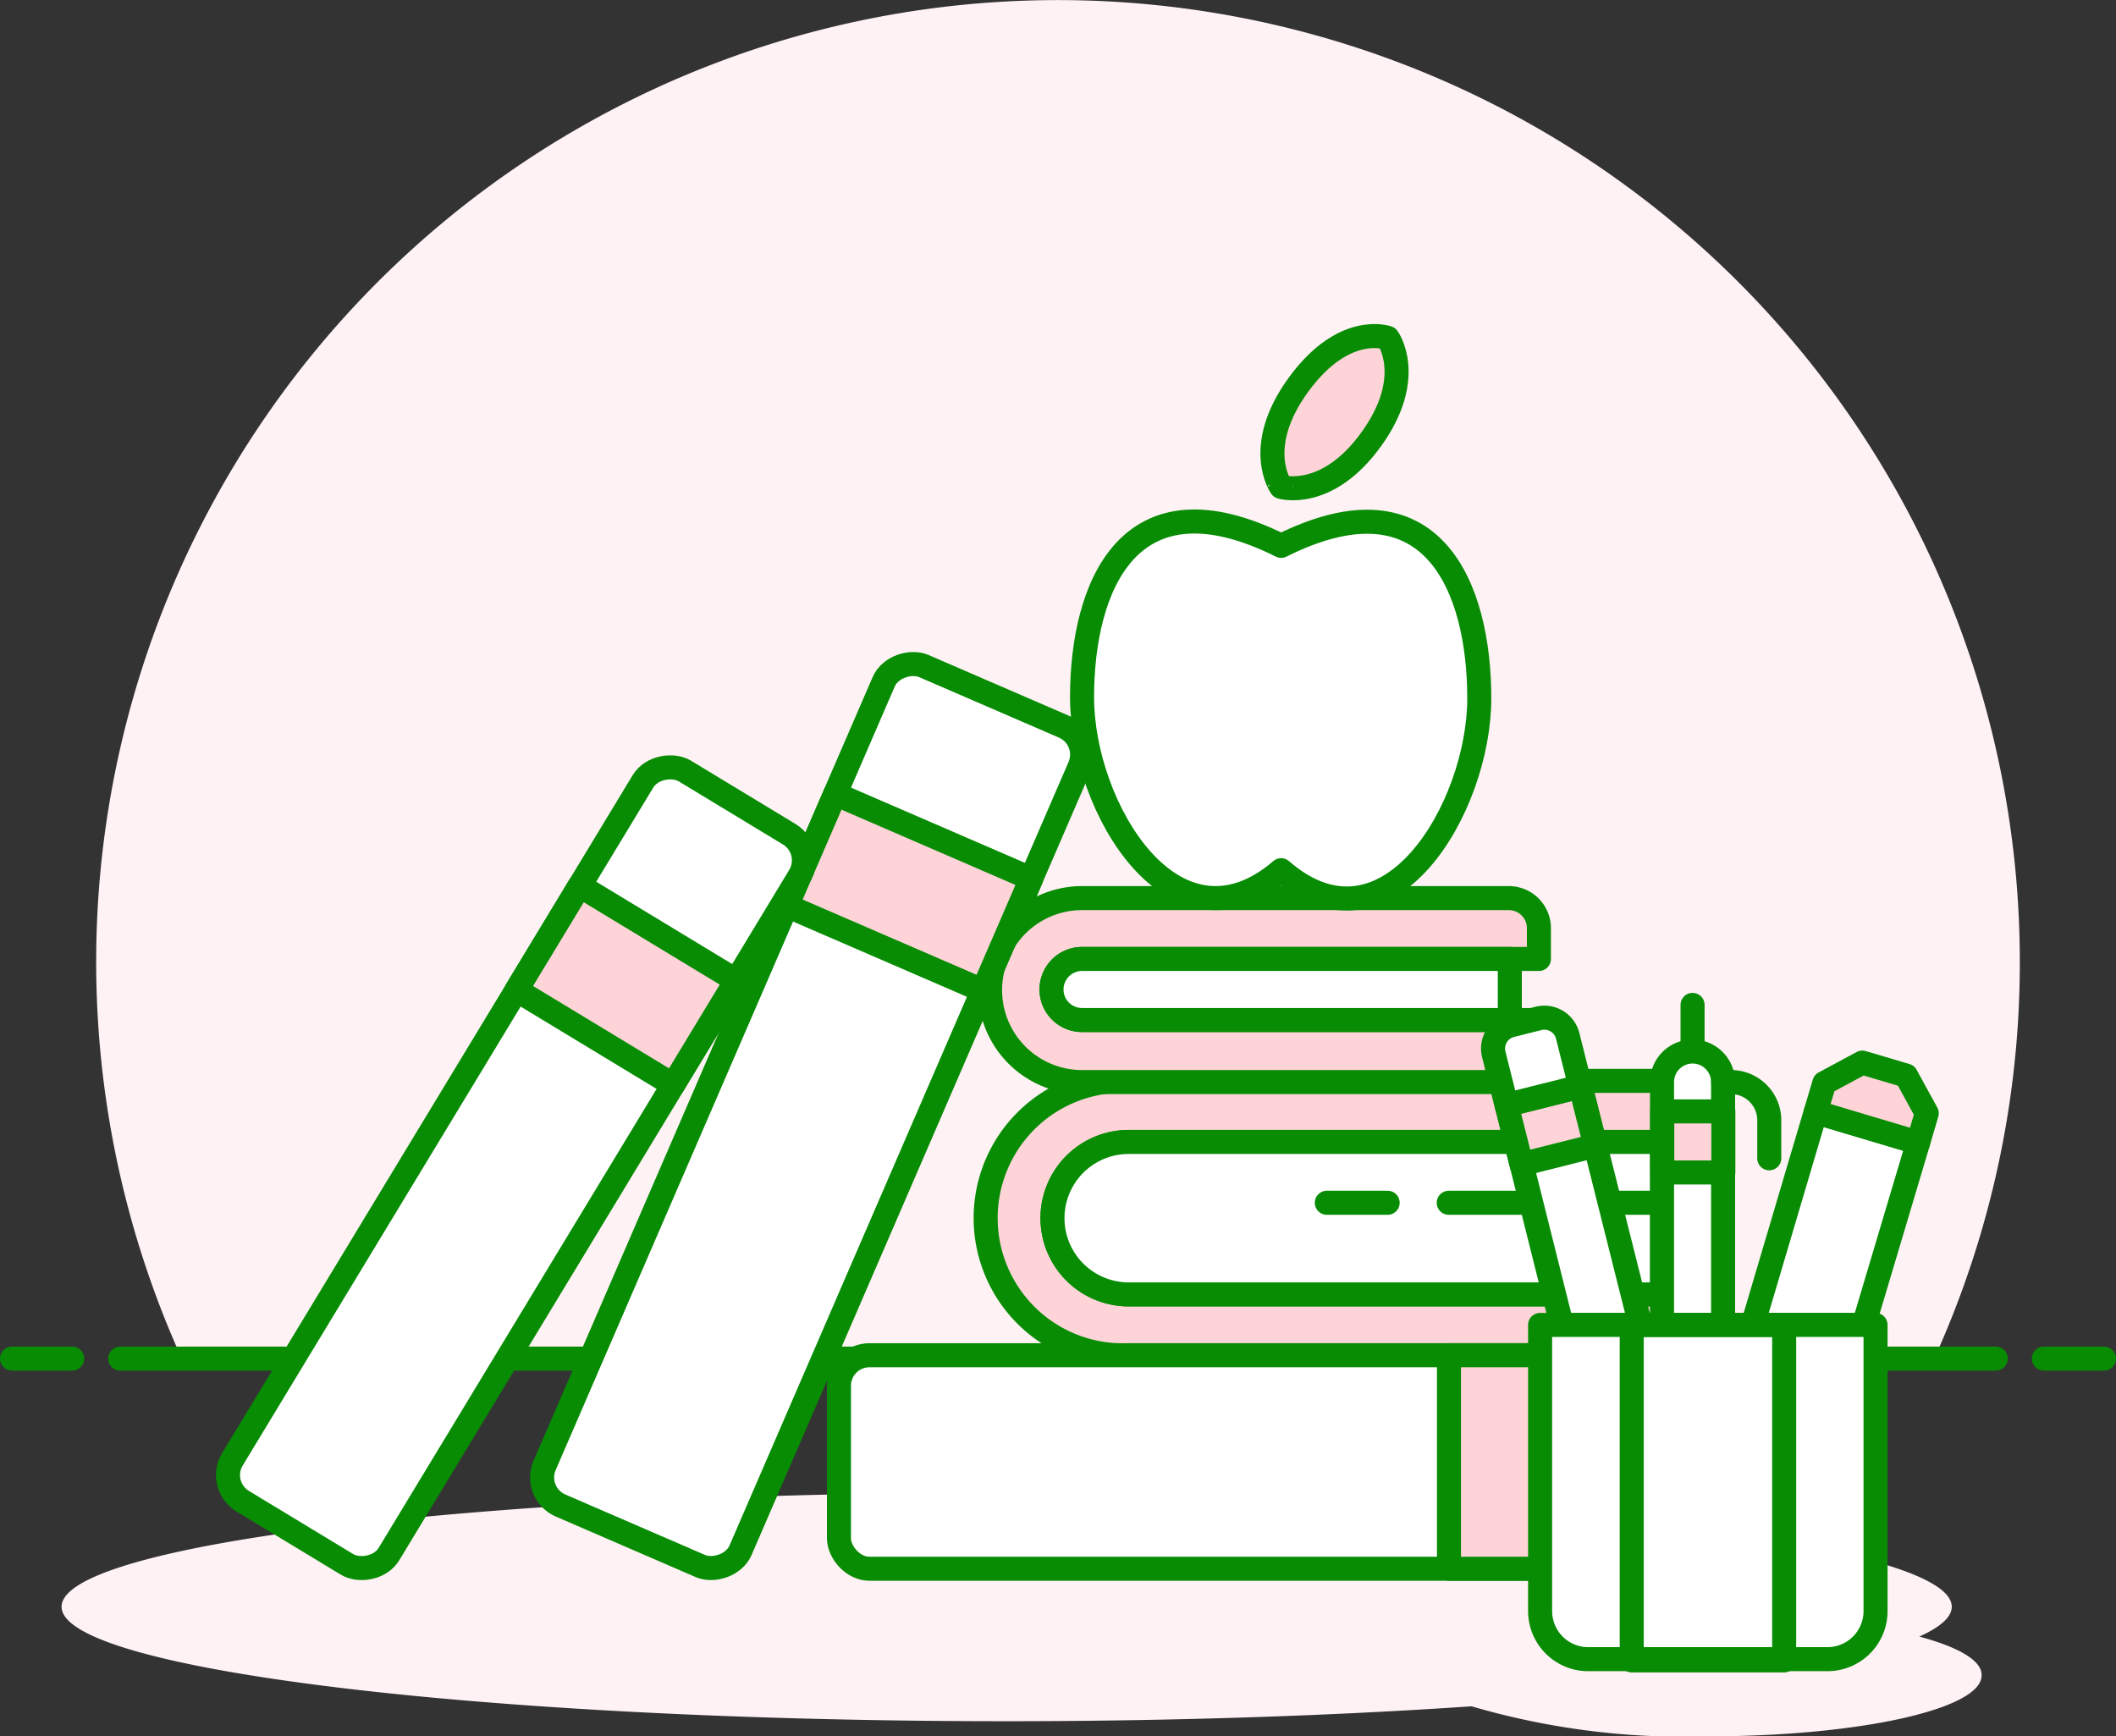 <svg xmlns="http://www.w3.org/2000/svg" viewBox="0 0 88 72.21"><rect x="0" y="0" width="88" height="72.21" fill="#333333" stroke="none"/><defs><style>.cls-1{fill:#fff2f4;}.cls-2{fill:none;}.cls-2,.cls-4,.cls-6{stroke:#078c04;stroke-linecap:round;stroke-linejoin:round;}.cls-3,.cls-6{fill:#ffd4d9;}.cls-4,.cls-5{fill:#fff;}</style></defs><title>grind-2</title><g id="Layer_2" data-name="Layer 2"><g id="Layer_1-2" data-name="Layer 1"><path class="cls-1" d="M84,40A40,40,0,1,0,7.56,56.5H80.44A39.85,39.85,0,0,0,84,40Z"/><line class="cls-2" x1="5" y1="56.5" x2="83" y2="56.5"/><line class="cls-2" x1="0.5" y1="56.5" x2="3" y2="56.5"/><line class="cls-2" x1="85" y1="56.5" x2="87.5" y2="56.5"/><path class="cls-1" d="M79.82,68.06c.87-.39,1.35-.81,1.35-1.24,0-2.62-17.6-4.75-39.3-4.75S2.56,64.2,2.56,66.82s17.6,4.76,39.31,4.76c7,0,13.62-.23,19.33-.62A31.44,31.44,0,0,0,71,72.21c6.3,0,11.41-1.13,11.41-2.53C82.44,69.06,81.45,68.5,79.82,68.06Z"/><path class="cls-3" d="M46.94,47.49a3.17,3.17,0,1,0,0,6.34H69.13a1.27,1.27,0,0,1,0,2.53H46.94a5.71,5.71,0,1,1,0-11.41H69.13a1.27,1.27,0,0,1,0,2.54Z"/><path class="cls-2" d="M46.94,47.49a3.17,3.17,0,1,0,0,6.34H69.13a1.27,1.27,0,0,1,0,2.53H46.94a5.71,5.71,0,1,1,0-11.41H69.13a1.27,1.27,0,0,1,0,2.54Z"/><path class="cls-4" d="M69.13,53.83V47.49H46.94a3.17,3.17,0,1,0,0,6.34Z"/><line class="cls-2" x1="69.13" y1="50.02" x2="60.25" y2="50.02"/><line class="cls-2" x1="57.71" y1="50.02" x2="55.18" y2="50.02"/><path class="cls-3" d="M45,37.35A3.8,3.8,0,1,0,45,45H62.79a1.25,1.25,0,0,0,1.26-1.26V42.42H45a1.27,1.27,0,1,1,0-2.54h19V38.61a1.25,1.25,0,0,0-1.26-1.26Z"/><path class="cls-2" d="M45,37.35A3.8,3.8,0,1,0,45,45H62.79a1.25,1.25,0,0,0,1.26-1.26V42.42H45a1.27,1.27,0,1,1,0-2.54h19V38.61a1.25,1.25,0,0,0-1.26-1.26Z"/><path class="cls-4" d="M62.79,42.42V39.88H45a1.27,1.27,0,1,0,0,2.54Z"/><rect class="cls-5" x="14.75" y="41.98" width="38.04" height="8.88" rx="1.27" ry="1.27" transform="translate(-22.24 58.97) rotate(-66.6)"/><rect class="cls-2" x="14.75" y="41.98" width="38.04" height="8.88" rx="1.27" ry="1.27" transform="translate(-22.24 58.97) rotate(-66.6)"/><rect class="cls-6" x="33.36" y="34.57" width="8.88" height="5.07" transform="translate(17.85 -11.96) rotate(23.4)"/><rect class="cls-5" x="3.71" y="44.76" width="35.5" height="7.61" rx="1.27" ry="1.27" transform="translate(-31.2 41.76) rotate(-58.8)"/><rect class="cls-2" x="3.71" y="44.76" width="35.5" height="7.61" rx="1.27" ry="1.27" transform="translate(-31.2 41.76) rotate(-58.8)"/><rect class="cls-6" x="22.25" y="38.44" width="7.61" height="5.07" transform="translate(24.99 -7.57) rotate(31.2)"/><rect class="cls-5" x="34.89" y="56.36" width="38.04" height="8.88" rx="1.27" ry="1.27"/><rect class="cls-2" x="34.89" y="56.36" width="38.04" height="8.88" rx="1.27" ry="1.27"/><rect class="cls-6" x="58.35" y="58.26" width="8.88" height="5.07" transform="translate(123.59 -1.99) rotate(90)"/><path class="cls-5" d="M53.28,22.7c6.34-3.17,8.24,1.79,8.24,6.34s-3.81,11-8.24,7.15C48.84,40,45,33.59,45,29S46.94,19.53,53.28,22.7Z"/><path class="cls-2" d="M53.28,22.7c6.34-3.17,8.24,1.79,8.24,6.34s-3.81,11-8.24,7.15C48.84,40,45,33.59,45,29S46.94,19.53,53.28,22.7Z"/><path class="cls-6" d="M57.71,14.05s1.18,1.62-.67,4.2-3.76,2-3.76,2S52.1,18.61,54,16,57.71,14.05,57.71,14.05Z"/><path class="cls-4" d="M71.66,55.1H69.12V45a1.27,1.27,0,0,1,2.54,0Z"/><rect class="cls-6" x="69.13" y="46.22" width="2.54" height="2.54"/><line class="cls-2" x1="70.39" y1="41.79" x2="70.39" y2="43.69"/><path class="cls-2" d="M71.66,45H72a1.59,1.59,0,0,1,1.58,1.59v1.58"/><polygon class="cls-4" points="68.22 55.1 65.73 45.18 62.66 45.95 64.95 55.1 68.22 55.1"/><rect class="cls-6" x="62.92" y="45.53" width="3.17" height="2.54" transform="translate(-9.47 17.15) rotate(-14.12)"/><path class="cls-4" d="M63.22,42.44h1.17a1,1,0,0,1,1,1v2.17a0,0,0,0,1,0,0H62.22a0,0,0,0,1,0,0V43.44A1,1,0,0,1,63.22,42.44Z" transform="translate(-8.81 16.89) rotate(-14.11)"/><polygon class="cls-4" points="77.51 55.1 79.77 47.52 75.51 46.25 72.89 55.1 77.51 55.1"/><polygon class="cls-6" points="79.77 47.52 75.51 46.25 75.87 45.04 77.45 44.19 79.27 44.73 80.13 46.3 79.77 47.52"/><path class="cls-5" d="M64.05,55.1H78a0,0,0,0,1,0,0V67a2,2,0,0,1-2,2H66.05a2,2,0,0,1-2-2V55.1A0,0,0,0,1,64.05,55.1Z"/><path class="cls-2" d="M64.05,55.1H78a0,0,0,0,1,0,0V67a2,2,0,0,1-2,2H66.05a2,2,0,0,1-2-2V55.1A0,0,0,0,1,64.05,55.1Z"/><rect class="cls-2" x="67.86" y="55.1" width="6.34" height="13.95"/></g></g></svg>